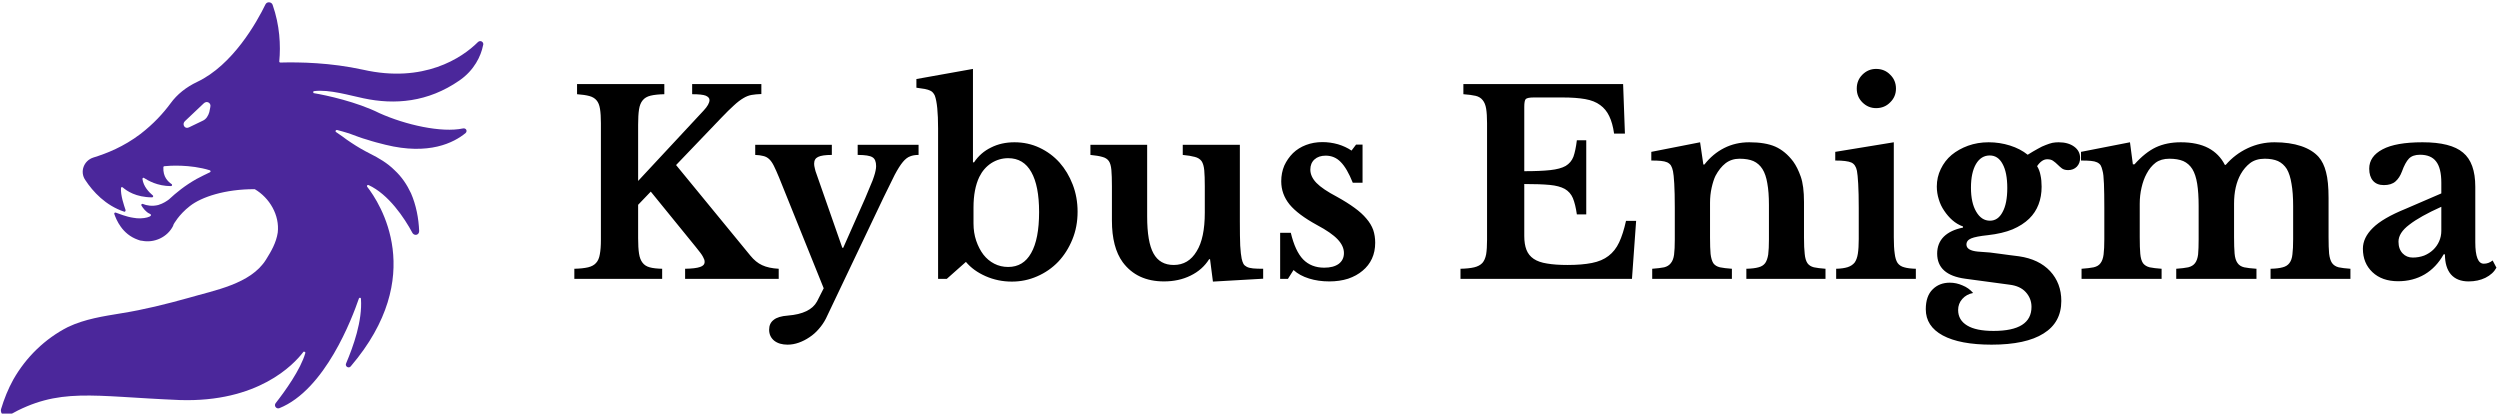 <svg data-v-d3f97b9e="" xmlns="http://www.w3.org/2000/svg" viewBox="0 0 544 90"><!----><!----><!----><g data-v-d3f97b9e="" id="b7e7bbc8-e674-4407-8a30-993424c29898" fill="#000000" transform="matrix(3.932,0,0,3.932,123.05,7.289)"><path d="M4.02 9.48L4.02 11.33L4.02 11.33Q4.02 11.86 4.07 12.18L4.07 12.18L4.07 12.18Q4.12 12.50 4.26 12.68L4.26 12.68L4.26 12.68Q4.40 12.87 4.66 12.94L4.66 12.94L4.66 12.94Q4.91 13.01 5.35 13.02L5.35 13.02L5.35 13.58L0.49 13.58L0.49 13.02L0.49 13.02Q0.95 13.01 1.25 12.94L1.25 12.94L1.25 12.94Q1.54 12.87 1.69 12.70L1.69 12.70L1.69 12.70Q1.85 12.53 1.90 12.22L1.90 12.22L1.90 12.22Q1.96 11.91 1.96 11.42L1.96 11.42L1.96 4.96L1.96 4.96Q1.96 4.48 1.91 4.17L1.91 4.17L1.91 4.17Q1.86 3.86 1.72 3.70L1.72 3.70L1.72 3.70Q1.58 3.53 1.32 3.46L1.32 3.46L1.32 3.46Q1.06 3.39 0.64 3.36L0.64 3.36L0.64 2.80L5.47 2.80L5.47 3.36L5.47 3.36Q5.00 3.37 4.71 3.44L4.71 3.44L4.71 3.44Q4.42 3.51 4.27 3.70L4.27 3.70L4.27 3.70Q4.12 3.88 4.07 4.20L4.07 4.20L4.07 4.20Q4.02 4.52 4.02 5.05L4.02 5.05L4.02 8.16L7.64 4.27L7.64 4.27Q7.97 3.92 7.97 3.68L7.97 3.68L7.97 3.68Q7.97 3.53 7.76 3.44L7.76 3.44L7.76 3.44Q7.56 3.36 7.01 3.36L7.01 3.36L7.01 2.80L10.84 2.80L10.84 3.35L10.84 3.35Q10.53 3.36 10.30 3.40L10.30 3.40L10.30 3.40Q10.07 3.44 9.84 3.58L9.84 3.58L9.84 3.58Q9.60 3.72 9.32 3.98L9.32 3.98L9.32 3.98Q9.03 4.24 8.61 4.68L8.61 4.68L6.12 7.28L10.23 12.29L10.23 12.29Q10.53 12.66 10.88 12.82L10.88 12.82L10.88 12.82Q11.24 12.99 11.80 13.02L11.80 13.02L11.80 13.58L6.62 13.58L6.62 13.02L6.62 13.02Q7.20 13.01 7.45 12.92L7.45 12.92L7.45 12.92Q7.70 12.84 7.70 12.64L7.70 12.64L7.70 12.64Q7.70 12.57 7.68 12.51L7.68 12.51L7.68 12.51Q7.66 12.45 7.61 12.36L7.61 12.36L7.61 12.36Q7.56 12.26 7.46 12.13L7.46 12.13L7.46 12.13Q7.36 12.00 7.20 11.80L7.20 11.80L4.72 8.75L4.02 9.48ZM17.61 9.06L14.41 15.78L14.41 15.78Q14.25 16.09 14.02 16.35L14.02 16.35L14.02 16.35Q13.79 16.62 13.50 16.81L13.50 16.81L13.50 16.81Q13.22 17.00 12.91 17.11L12.91 17.11L12.91 17.11Q12.60 17.22 12.29 17.22L12.29 17.22L12.29 17.22Q11.83 17.22 11.55 17.00L11.55 17.00L11.55 17.00Q11.27 16.77 11.27 16.39L11.27 16.39L11.27 16.39Q11.27 16.04 11.52 15.85L11.52 15.85L11.52 15.85Q11.76 15.65 12.31 15.61L12.31 15.61L12.31 15.61Q13.55 15.51 13.92 14.83L13.92 14.83L14.29 14.10L11.82 7.97L11.82 7.97Q11.65 7.56 11.53 7.32L11.53 7.32L11.53 7.32Q11.41 7.08 11.27 6.95L11.27 6.95L11.27 6.95Q11.13 6.82 10.95 6.78L10.95 6.78L10.95 6.78Q10.77 6.73 10.50 6.72L10.50 6.72L10.50 6.16L14.74 6.16L14.74 6.72L14.74 6.72Q14.20 6.72 13.98 6.83L13.98 6.83L13.98 6.83Q13.76 6.93 13.76 7.21L13.76 7.21L13.76 7.21Q13.76 7.32 13.80 7.47L13.80 7.47L13.80 7.47Q13.83 7.62 13.89 7.77L13.89 7.77L15.32 11.86L15.37 11.86L16.58 9.13L16.58 9.13Q16.76 8.69 16.88 8.41L16.88 8.41L16.88 8.41Q17.01 8.12 17.07 7.92L17.07 7.92L17.07 7.92Q17.14 7.71 17.16 7.59L17.16 7.59L17.16 7.59Q17.19 7.46 17.19 7.34L17.19 7.34L17.19 7.34Q17.19 6.97 16.99 6.85L16.99 6.85L16.99 6.85Q16.79 6.72 16.17 6.72L16.17 6.72L16.17 6.16L19.54 6.16L19.54 6.72L19.54 6.72Q19.26 6.72 19.07 6.80L19.07 6.80L19.07 6.80Q18.87 6.87 18.67 7.11L18.67 7.11L18.67 7.11Q18.47 7.35 18.22 7.82L18.22 7.82L18.22 7.82Q17.98 8.29 17.61 9.06L17.61 9.06ZM22.58 9.63L22.58 10.51L22.58 10.51Q22.58 11.03 22.73 11.47L22.73 11.47L22.73 11.47Q22.88 11.91 23.13 12.24L23.13 12.24L23.13 12.24Q23.38 12.56 23.73 12.74L23.73 12.74L23.73 12.74Q24.08 12.92 24.50 12.92L24.50 12.92L24.50 12.92Q25.34 12.92 25.77 12.15L25.77 12.15L25.77 12.15Q26.21 11.38 26.21 9.88L26.21 9.88L26.21 9.88Q26.21 8.43 25.78 7.67L25.78 7.67L25.78 7.67Q25.35 6.90 24.50 6.90L24.50 6.90L24.50 6.90Q24.00 6.90 23.57 7.17L23.57 7.17L23.57 7.17Q23.14 7.45 22.90 7.94L22.90 7.94L22.90 7.94Q22.58 8.61 22.58 9.63L22.58 9.63ZM22.55 1.96L22.55 7.13L22.61 7.13L22.61 7.13Q22.97 6.59 23.55 6.31L23.55 6.31L23.55 6.31Q24.12 6.02 24.85 6.02L24.85 6.02L24.85 6.02Q25.59 6.02 26.23 6.32L26.23 6.32L26.23 6.32Q26.87 6.62 27.34 7.14L27.34 7.14L27.34 7.14Q27.80 7.66 28.07 8.36L28.07 8.36L28.07 8.36Q28.34 9.06 28.34 9.86L28.34 9.86L28.34 9.86Q28.34 10.70 28.05 11.40L28.05 11.40L28.05 11.40Q27.76 12.11 27.27 12.63L27.27 12.63L27.27 12.63Q26.77 13.15 26.10 13.44L26.10 13.44L26.10 13.44Q25.44 13.73 24.70 13.73L24.70 13.73L24.70 13.73Q23.93 13.73 23.25 13.43L23.25 13.43L23.25 13.43Q22.57 13.13 22.16 12.64L22.16 12.64L21.10 13.58L20.62 13.58L20.62 5.25L20.62 5.25Q20.62 3.93 20.44 3.44L20.44 3.44L20.44 3.44Q20.40 3.35 20.34 3.28L20.34 3.28L20.34 3.28Q20.29 3.21 20.18 3.16L20.18 3.16L20.18 3.16Q20.08 3.11 19.89 3.07L19.89 3.07L19.89 3.07Q19.71 3.04 19.42 3.00L19.42 3.00L19.42 2.52L22.55 1.96ZM35.38 9.91L35.38 8.46L35.38 8.46Q35.38 7.90 35.35 7.57L35.35 7.57L35.35 7.57Q35.32 7.24 35.20 7.06L35.20 7.06L35.20 7.06Q35.07 6.89 34.83 6.83L34.83 6.83L34.83 6.83Q34.58 6.76 34.16 6.72L34.16 6.72L34.16 6.16L37.32 6.16L37.32 10.40L37.32 10.40Q37.32 11.26 37.34 11.74L37.34 11.74L37.34 11.74Q37.37 12.22 37.42 12.46L37.42 12.46L37.42 12.46Q37.46 12.64 37.52 12.75L37.52 12.75L37.52 12.75Q37.58 12.85 37.70 12.91L37.70 12.91L37.70 12.91Q37.83 12.98 38.05 13.00L38.05 13.00L38.05 13.00Q38.26 13.02 38.61 13.02L38.61 13.02L38.61 13.57L35.83 13.73L35.67 12.49L35.62 12.49L35.62 12.49Q35.25 13.08 34.59 13.40L34.59 13.40L34.59 13.40Q33.94 13.72 33.12 13.72L33.12 13.72L33.12 13.72Q31.63 13.72 30.84 12.66L30.84 12.66L30.84 12.66Q30.24 11.84 30.24 10.35L30.24 10.35L30.24 8.46L30.24 8.46Q30.24 7.88 30.21 7.55L30.21 7.55L30.21 7.55Q30.18 7.22 30.07 7.06L30.07 7.06L30.07 7.06Q29.95 6.89 29.71 6.83L29.71 6.83L29.71 6.83Q29.47 6.76 29.05 6.72L29.05 6.72L29.05 6.16L32.19 6.16L32.19 10.12L32.19 10.12Q32.19 11.54 32.54 12.17L32.54 12.17L32.54 12.17Q32.89 12.81 33.66 12.81L33.66 12.81L33.66 12.81Q34.48 12.81 34.93 12.05L34.93 12.05L34.93 12.05Q35.38 11.33 35.38 9.91L35.38 9.91ZM40.29 13.09L39.98 13.58L39.55 13.58L39.55 11.03L40.14 11.03L40.14 11.03Q40.38 12.04 40.82 12.50L40.82 12.50L40.82 12.50Q41.27 12.96 41.99 12.96L41.99 12.96L41.99 12.96Q42.50 12.96 42.79 12.75L42.79 12.75L42.79 12.75Q43.08 12.53 43.08 12.15L43.08 12.15L43.08 12.15Q43.08 11.76 42.73 11.39L42.73 11.39L42.73 11.39Q42.38 11.02 41.59 10.60L41.59 10.60L41.59 10.60Q40.53 10.02 40.07 9.46L40.07 9.46L40.07 9.46Q39.61 8.89 39.61 8.18L39.61 8.18L39.61 8.18Q39.61 7.71 39.78 7.31L39.78 7.31L39.78 7.31Q39.96 6.92 40.26 6.62L40.26 6.62L40.26 6.62Q40.56 6.33 40.98 6.17L40.98 6.17L40.98 6.17Q41.40 6.01 41.89 6.01L41.89 6.01L41.89 6.01Q42.32 6.01 42.75 6.13L42.75 6.13L42.75 6.13Q43.18 6.26 43.50 6.48L43.50 6.48L43.75 6.15L44.11 6.15L44.11 8.26L43.57 8.26L43.57 8.26Q43.25 7.46 42.90 7.11L42.90 7.11L42.90 7.11Q42.56 6.76 42.07 6.76L42.07 6.76L42.07 6.76Q41.68 6.76 41.45 6.97L41.45 6.97L41.45 6.97Q41.22 7.18 41.22 7.53L41.22 7.53L41.22 7.53Q41.22 7.92 41.56 8.27L41.56 8.27L41.56 8.27Q41.90 8.62 42.70 9.04L42.70 9.04L42.70 9.04Q43.26 9.35 43.67 9.65L43.67 9.65L43.67 9.65Q44.07 9.94 44.32 10.24L44.32 10.24L44.32 10.24Q44.58 10.54 44.70 10.87L44.70 10.87L44.70 10.87Q44.81 11.20 44.81 11.58L44.81 11.58L44.81 11.58Q44.81 12.07 44.63 12.46L44.63 12.46L44.63 12.46Q44.45 12.85 44.11 13.13L44.11 13.13L44.11 13.13Q43.78 13.41 43.31 13.57L43.31 13.57L43.31 13.57Q42.84 13.72 42.27 13.72L42.27 13.72L42.27 13.72Q41.66 13.72 41.15 13.56L41.15 13.56L41.15 13.56Q40.63 13.40 40.29 13.09L40.29 13.09ZM53.06 4.06L53.06 7.62L53.06 7.62Q53.96 7.62 54.50 7.56L54.50 7.56L54.50 7.56Q55.05 7.50 55.35 7.33L55.35 7.33L55.35 7.33Q55.65 7.15 55.78 6.82L55.78 6.82L55.78 6.82Q55.90 6.48 55.97 5.91L55.97 5.91L56.49 5.91L56.49 10.01L55.97 10.01L55.97 10.01Q55.89 9.45 55.75 9.11L55.75 9.11L55.75 9.11Q55.61 8.78 55.30 8.60L55.30 8.60L55.30 8.60Q54.99 8.43 54.47 8.38L54.47 8.38L54.47 8.38Q53.94 8.33 53.06 8.33L53.06 8.33L53.06 11.21L53.06 11.21Q53.06 11.66 53.18 11.97L53.18 11.97L53.18 11.97Q53.30 12.28 53.58 12.47L53.58 12.47L53.58 12.47Q53.86 12.66 54.32 12.73L54.32 12.73L54.32 12.73Q54.78 12.81 55.45 12.81L55.45 12.81L55.45 12.81Q56.25 12.81 56.80 12.70L56.80 12.70L56.80 12.70Q57.36 12.59 57.72 12.31L57.72 12.31L57.72 12.31Q58.09 12.03 58.31 11.56L58.31 11.56L58.31 11.56Q58.53 11.09 58.69 10.37L58.69 10.37L59.25 10.37L59.02 13.58L49.53 13.58L49.53 13.02L49.53 13.02Q49.99 13.01 50.29 12.94L50.29 12.94L50.29 12.94Q50.58 12.87 50.74 12.70L50.74 12.70L50.74 12.70Q50.89 12.53 50.95 12.22L50.95 12.22L50.95 12.22Q51.00 11.91 51.00 11.42L51.00 11.42L51.00 4.96L51.00 4.96Q51.00 4.47 50.95 4.16L50.95 4.16L50.95 4.16Q50.90 3.86 50.76 3.69L50.76 3.69L50.76 3.69Q50.62 3.51 50.37 3.45L50.37 3.45L50.37 3.45Q50.11 3.39 49.69 3.36L49.69 3.36L49.69 2.80L58.53 2.80L58.63 5.54L58.03 5.54L58.03 5.54Q57.95 4.96 57.76 4.57L57.76 4.57L57.76 4.57Q57.58 4.19 57.26 3.96L57.26 3.96L57.26 3.96Q56.94 3.72 56.43 3.63L56.43 3.63L56.43 3.63Q55.92 3.54 55.17 3.54L55.17 3.54L53.59 3.54L53.59 3.54Q53.23 3.54 53.14 3.63L53.14 3.63L53.14 3.63Q53.06 3.72 53.06 4.06L53.06 4.06ZM63.34 9.37L63.34 11.30L63.34 11.30Q63.34 11.87 63.37 12.20L63.37 12.20L63.37 12.20Q63.41 12.53 63.52 12.71L63.52 12.71L63.52 12.71Q63.64 12.88 63.89 12.94L63.89 12.94L63.89 12.94Q64.13 12.99 64.55 13.02L64.55 13.02L64.55 13.58L60.14 13.58L60.14 13.02L60.14 13.02Q60.55 12.99 60.80 12.94L60.80 12.94L60.80 12.94Q61.04 12.88 61.17 12.71L61.17 12.71L61.17 12.71Q61.31 12.54 61.35 12.24L61.35 12.24L61.35 12.24Q61.39 11.93 61.39 11.40L61.39 11.40L61.39 9.65L61.39 9.65Q61.39 8.82 61.36 8.31L61.36 8.31L61.36 8.31Q61.33 7.80 61.29 7.62L61.29 7.62L61.29 7.62Q61.25 7.43 61.18 7.31L61.18 7.31L61.18 7.31Q61.11 7.20 60.97 7.13L60.97 7.13L60.97 7.13Q60.83 7.07 60.62 7.05L60.62 7.05L60.62 7.05Q60.41 7.03 60.09 7.03L60.09 7.03L60.09 6.55L62.79 6.02L62.97 7.25L63.03 7.25L63.03 7.25Q63.49 6.66 64.12 6.34L64.12 6.34L64.12 6.34Q64.75 6.02 65.51 6.02L65.51 6.02L65.51 6.02Q66.40 6.02 66.95 6.26L66.95 6.26L66.95 6.26Q67.51 6.51 67.94 7.08L67.94 7.08L67.94 7.08Q68.18 7.41 68.36 7.92L68.36 7.92L68.36 7.92Q68.54 8.43 68.54 9.32L68.54 9.32L68.54 11.30L68.54 11.30Q68.54 11.87 68.58 12.20L68.58 12.20L68.58 12.20Q68.61 12.53 68.73 12.71L68.73 12.71L68.73 12.71Q68.85 12.88 69.09 12.94L69.09 12.94L69.09 12.94Q69.33 12.99 69.73 13.02L69.73 13.02L69.73 13.58L65.35 13.58L65.35 13.02L65.35 13.02Q65.77 13.01 66.02 12.94L66.02 12.94L66.02 12.94Q66.26 12.88 66.39 12.71L66.39 12.71L66.39 12.71Q66.51 12.54 66.56 12.23L66.56 12.23L66.56 12.23Q66.60 11.91 66.60 11.40L66.60 11.40L66.60 9.49L66.60 9.49Q66.60 8.78 66.51 8.29L66.51 8.29L66.51 8.29Q66.43 7.80 66.24 7.50L66.24 7.50L66.24 7.50Q66.05 7.20 65.74 7.06L65.74 7.06L65.74 7.06Q65.44 6.93 64.97 6.93L64.97 6.93L64.97 6.93Q64.53 6.93 64.20 7.18L64.20 7.18L64.20 7.18Q63.88 7.43 63.64 7.88L63.64 7.88L63.64 7.88Q63.52 8.13 63.43 8.53L63.43 8.53L63.43 8.53Q63.34 8.93 63.34 9.37L63.34 9.37ZM73.51 6.02L73.51 11.28L73.51 11.28Q73.51 11.84 73.56 12.18L73.56 12.18L73.56 12.18Q73.60 12.52 73.72 12.70L73.72 12.70L73.72 12.70Q73.85 12.88 74.09 12.94L74.09 12.94L74.09 12.94Q74.33 13.01 74.73 13.02L74.73 13.02L74.73 13.58L70.32 13.58L70.32 13.02L70.32 13.02Q70.71 13.01 70.96 12.93L70.96 12.93L70.96 12.93Q71.20 12.85 71.34 12.68L71.34 12.68L71.34 12.68Q71.47 12.50 71.52 12.19L71.52 12.19L71.52 12.19Q71.57 11.87 71.57 11.38L71.57 11.38L71.57 9.66L71.57 9.66Q71.57 8.85 71.54 8.32L71.54 8.32L71.54 8.32Q71.51 7.80 71.47 7.60L71.47 7.60L71.47 7.60Q71.40 7.25 71.16 7.14L71.16 7.14L71.16 7.14Q70.91 7.03 70.27 7.03L70.27 7.03L70.27 6.55L73.51 6.02ZM71.46 3.05L71.46 3.05L71.46 3.05Q71.46 2.59 71.77 2.28L71.77 2.28L71.77 2.28Q72.09 1.96 72.53 1.96L72.53 1.96L72.53 1.96Q73.00 1.96 73.31 2.28L73.31 2.28L73.31 2.28Q73.63 2.59 73.63 3.05L73.63 3.05L73.63 3.05Q73.63 3.50 73.31 3.81L73.31 3.81L73.31 3.81Q73.00 4.13 72.53 4.13L72.53 4.13L72.53 4.13Q72.09 4.13 71.77 3.81L71.77 3.81L71.77 3.81Q71.46 3.50 71.46 3.05ZM78.16 12.07L78.16 12.07L78.16 12.07Q78.54 12.10 78.83 12.12L78.83 12.12L78.83 12.12Q79.11 12.15 79.37 12.19L79.37 12.19L79.37 12.19Q79.63 12.22 79.89 12.26L79.89 12.26L79.89 12.26Q80.15 12.29 80.44 12.33L80.44 12.33L80.44 12.33Q81.54 12.49 82.16 13.15L82.16 13.15L82.16 13.15Q82.78 13.82 82.78 14.80L82.78 14.80L82.78 14.80Q82.78 15.99 81.80 16.60L81.80 16.60L81.80 16.60Q80.82 17.22 78.92 17.22L78.92 17.22L78.92 17.22Q77.17 17.22 76.22 16.71L76.22 16.71L76.22 16.71Q75.28 16.20 75.28 15.26L75.28 15.26L75.28 15.26Q75.28 14.53 75.66 14.16L75.66 14.16L75.66 14.16Q76.03 13.79 76.61 13.79L76.61 13.79L76.61 13.79Q76.97 13.79 77.31 13.94L77.31 13.94L77.31 13.94Q77.66 14.08 77.90 14.36L77.90 14.36L77.90 14.36Q77.53 14.43 77.30 14.69L77.30 14.69L77.30 14.69Q77.07 14.95 77.07 15.30L77.07 15.30L77.07 15.30Q77.07 15.86 77.57 16.16L77.57 16.16L77.57 16.16Q78.06 16.46 79.03 16.46L79.03 16.46L79.03 16.46Q81.13 16.46 81.13 15.13L81.13 15.13L81.13 15.13Q81.13 14.66 80.81 14.31L80.81 14.31L80.81 14.31Q80.50 13.97 79.91 13.90L79.91 13.90L77.46 13.57L77.46 13.57Q75.91 13.36 75.91 12.18L75.91 12.18L75.91 12.18Q75.91 11.61 76.28 11.24L76.28 11.24L76.28 11.24Q76.65 10.88 77.34 10.74L77.34 10.74L77.34 10.68L77.34 10.68Q77.01 10.56 76.75 10.33L76.75 10.33L76.75 10.33Q76.50 10.11 76.30 9.81L76.30 9.81L76.30 9.81Q76.10 9.52 76.00 9.18L76.00 9.18L76.00 9.18Q75.89 8.83 75.89 8.47L75.89 8.47L75.89 8.47Q75.89 7.95 76.11 7.50L76.11 7.50L76.11 7.50Q76.33 7.04 76.71 6.72L76.71 6.72L76.71 6.72Q77.10 6.40 77.62 6.21L77.62 6.21L77.62 6.21Q78.15 6.02 78.76 6.02L78.76 6.02L78.76 6.02Q79.37 6.02 79.94 6.20L79.94 6.20L79.94 6.20Q80.51 6.38 80.92 6.71L80.92 6.71L80.92 6.71Q81.24 6.51 81.48 6.38L81.48 6.38L81.48 6.38Q81.72 6.24 81.92 6.17L81.92 6.17L81.92 6.17Q82.12 6.09 82.29 6.05L82.29 6.05L82.29 6.05Q82.46 6.02 82.63 6.02L82.63 6.02L82.63 6.02Q83.16 6.02 83.49 6.26L83.49 6.26L83.49 6.26Q83.82 6.50 83.82 6.89L83.82 6.89L83.82 6.89Q83.82 7.18 83.64 7.37L83.64 7.37L83.64 7.37Q83.45 7.56 83.16 7.56L83.16 7.56L83.16 7.56Q82.95 7.56 82.82 7.47L82.82 7.47L82.82 7.47Q82.70 7.38 82.58 7.26L82.58 7.26L82.58 7.26Q82.46 7.14 82.33 7.05L82.33 7.05L82.33 7.05Q82.21 6.96 82.00 6.96L82.00 6.96L82.00 6.96Q81.70 6.96 81.44 7.34L81.44 7.34L81.44 7.34Q81.58 7.57 81.63 7.85L81.63 7.85L81.63 7.85Q81.69 8.12 81.69 8.48L81.69 8.48L81.69 8.48Q81.69 9.02 81.52 9.46L81.52 9.46L81.52 9.46Q81.35 9.91 81.00 10.25L81.00 10.25L81.00 10.25Q80.64 10.60 80.08 10.84L80.08 10.84L80.08 10.84Q79.52 11.07 78.72 11.16L78.72 11.16L78.72 11.16Q78.05 11.23 77.79 11.34L77.79 11.34L77.79 11.34Q77.53 11.45 77.53 11.68L77.53 11.68L77.53 11.68Q77.53 12.01 78.16 12.07ZM78.83 10.36L78.83 10.36L78.83 10.36Q79.28 10.36 79.53 9.88L79.53 9.88L79.53 9.88Q79.79 9.41 79.79 8.55L79.79 8.55L79.79 8.55Q79.79 7.69 79.53 7.22L79.53 7.22L79.53 7.22Q79.28 6.75 78.82 6.75L78.82 6.75L78.82 6.75Q78.34 6.75 78.06 7.22L78.06 7.22L78.06 7.22Q77.78 7.70 77.78 8.53L77.78 8.53L77.78 8.53Q77.78 9.37 78.07 9.86L78.07 9.86L78.07 9.86Q78.36 10.36 78.83 10.36ZM87.12 9.42L87.12 11.27L87.12 11.27Q87.12 11.86 87.15 12.19L87.15 12.19L87.15 12.19Q87.18 12.53 87.30 12.71L87.30 12.71L87.30 12.71Q87.43 12.88 87.67 12.94L87.67 12.94L87.67 12.94Q87.91 12.99 88.33 13.02L88.33 13.02L88.33 13.58L83.90 13.58L83.90 13.02L83.90 13.02Q84.32 12.99 84.57 12.94L84.57 12.94L84.57 12.94Q84.83 12.88 84.95 12.71L84.95 12.71L84.95 12.71Q85.08 12.54 85.12 12.23L85.12 12.23L85.12 12.23Q85.16 11.91 85.16 11.38L85.16 11.38L85.16 9.65L85.16 9.65Q85.16 8.85 85.14 8.32L85.14 8.32L85.14 8.32Q85.12 7.78 85.06 7.59L85.06 7.59L85.06 7.59Q85.02 7.41 84.96 7.30L84.96 7.30L84.96 7.30Q84.90 7.20 84.76 7.13L84.76 7.13L84.76 7.13Q84.63 7.07 84.42 7.05L84.42 7.05L84.42 7.05Q84.21 7.03 83.87 7.03L83.87 7.03L83.87 6.55L86.58 6.02L86.74 7.24L86.83 7.24L86.83 7.24Q87.42 6.58 88.01 6.30L88.01 6.30L88.01 6.30Q88.61 6.02 89.39 6.02L89.39 6.02L89.39 6.02Q90.31 6.02 90.92 6.34L90.92 6.34L90.92 6.34Q91.52 6.66 91.83 7.27L91.83 7.27L91.88 7.27L91.88 7.27Q92.39 6.68 93.09 6.35L93.09 6.35L93.09 6.35Q93.79 6.02 94.58 6.02L94.58 6.02L94.58 6.02Q95.42 6.02 96.05 6.23L96.05 6.23L96.05 6.23Q96.67 6.44 97.02 6.83L97.02 6.83L97.02 6.83Q97.30 7.15 97.43 7.67L97.43 7.67L97.43 7.67Q97.57 8.19 97.57 9.11L97.57 9.11L97.57 11.27L97.57 11.27Q97.57 11.84 97.60 12.18L97.60 12.18L97.60 12.18Q97.64 12.52 97.76 12.70L97.76 12.70L97.76 12.70Q97.89 12.88 98.13 12.94L98.13 12.94L98.13 12.94Q98.36 12.99 98.78 13.02L98.78 13.02L98.78 13.58L94.36 13.58L94.36 13.02L94.36 13.02Q94.78 13.01 95.03 12.94L95.03 12.94L95.03 12.94Q95.27 12.88 95.40 12.71L95.40 12.71L95.40 12.71Q95.54 12.53 95.57 12.22L95.57 12.22L95.57 12.22Q95.61 11.91 95.61 11.38L95.61 11.38L95.61 9.55L95.61 9.55Q95.61 8.82 95.52 8.32L95.52 8.32L95.52 8.32Q95.44 7.81 95.26 7.50L95.26 7.50L95.26 7.50Q95.07 7.20 94.77 7.06L94.77 7.06L94.77 7.06Q94.47 6.93 94.04 6.93L94.04 6.93L94.04 6.93Q93.55 6.93 93.23 7.17L93.23 7.17L93.23 7.17Q92.92 7.41 92.71 7.78L92.71 7.78L92.71 7.78Q92.34 8.44 92.34 9.42L92.34 9.42L92.34 11.27L92.34 11.27Q92.34 11.84 92.37 12.18L92.37 12.18L92.37 12.18Q92.40 12.52 92.53 12.70L92.53 12.70L92.53 12.70Q92.65 12.88 92.90 12.94L92.90 12.94L92.90 12.94Q93.14 12.99 93.58 13.02L93.58 13.02L93.58 13.58L89.14 13.58L89.14 13.02L89.14 13.02Q89.56 12.99 89.80 12.94L89.80 12.94L89.80 12.94Q90.05 12.88 90.18 12.71L90.18 12.71L90.18 12.71Q90.31 12.54 90.35 12.23L90.35 12.23L90.35 12.23Q90.38 11.91 90.38 11.38L90.38 11.38L90.38 9.55L90.38 9.55Q90.38 8.82 90.30 8.32L90.30 8.32L90.30 8.32Q90.22 7.81 90.03 7.50L90.03 7.50L90.03 7.50Q89.84 7.20 89.53 7.06L89.53 7.06L89.53 7.06Q89.22 6.93 88.76 6.93L88.76 6.93L88.76 6.93Q88.30 6.93 88.00 7.15L88.00 7.15L88.00 7.15Q87.70 7.38 87.50 7.76L87.50 7.76L87.50 7.76Q87.32 8.09 87.22 8.53L87.22 8.53L87.22 8.53Q87.12 8.96 87.12 9.42L87.12 9.42ZM103.81 10.92L103.81 9.59L103.81 9.59Q102.63 10.12 102.04 10.58L102.04 10.58L102.04 10.58Q101.44 11.03 101.44 11.52L101.44 11.52L101.44 11.52Q101.44 11.93 101.67 12.17L101.67 12.17L101.67 12.17Q101.89 12.40 102.23 12.40L102.23 12.40L102.23 12.40Q102.56 12.40 102.86 12.29L102.86 12.29L102.86 12.29Q103.15 12.17 103.36 11.97L103.36 11.97L103.36 11.97Q103.57 11.77 103.69 11.50L103.69 11.50L103.69 11.50Q103.81 11.23 103.81 10.92L103.81 10.92ZM101.84 9.70L103.81 8.85L103.81 8.26L103.81 8.26Q103.81 7.45 103.52 7.08L103.52 7.08L103.52 7.08Q103.24 6.71 102.63 6.71L102.63 6.71L102.63 6.71Q102.23 6.71 102.02 6.92L102.02 6.92L102.02 6.92Q101.81 7.14 101.63 7.64L101.63 7.64L101.63 7.64Q101.50 7.99 101.27 8.19L101.27 8.19L101.27 8.19Q101.04 8.39 100.63 8.39L100.63 8.39L100.63 8.39Q100.24 8.39 100.03 8.15L100.03 8.15L100.03 8.15Q99.82 7.91 99.82 7.48L99.82 7.48L99.82 7.48Q99.82 6.80 100.56 6.41L100.56 6.41L100.56 6.41Q101.29 6.02 102.77 6.02L102.77 6.02L102.77 6.02Q104.34 6.02 105.01 6.59L105.01 6.59L105.01 6.59Q105.69 7.15 105.69 8.48L105.69 8.48L105.69 11.55L105.69 11.55Q105.69 12.74 106.16 12.74L106.16 12.74L106.16 12.74Q106.43 12.74 106.65 12.56L106.65 12.56L106.86 12.96L106.86 12.96Q106.67 13.31 106.25 13.52L106.25 13.52L106.25 13.52Q105.84 13.72 105.32 13.72L105.32 13.72L105.32 13.72Q104.68 13.72 104.34 13.33L104.34 13.33L104.34 13.33Q104.01 12.94 104.01 12.22L104.01 12.22L103.94 12.22L103.94 12.22Q103.53 12.95 102.89 13.33L102.89 13.33L102.89 13.33Q102.24 13.71 101.42 13.71L101.42 13.71L101.42 13.71Q100.53 13.71 100.00 13.21L100.00 13.21L100.00 13.21Q99.47 12.71 99.47 11.91L99.47 11.91L99.47 11.91Q99.47 11.30 100.02 10.76L100.02 10.76L100.02 10.76Q100.56 10.22 101.84 9.70L101.84 9.70Z"></path></g><!----><g data-v-d3f97b9e="" id="18a39b64-f859-45e7-9bdd-d7700a4944d5" transform="matrix(1.111,0,0,1.111,-2.781,-10.053)" stroke="none" fill="#4B279B"><switch><g><path d="M96.1 17.3c-3.1 3.1-10.6 8.1-22.5 5.4-6.4-1.4-12.4-1.5-16.2-1.4-.1 0-.2-.1-.2-.2.3-3.2.1-7.1-1.3-11.1-.2-.6-1.1-.7-1.4-.1-1.7 3.5-6.4 11.9-13.4 15.2-2.1 1-3.9 2.4-5.2 4.2-1.4 1.9-3.3 4-5.9 6-3.3 2.5-6.6 3.8-9.2 4.6-1.9.6-2.7 2.8-1.6 4.4 1.5 2.3 4 5 7.6 6.2.2.1.3-.1.3-.3-.3-.9-1-2.9-.9-4.3 0-.2.2-.3.4-.1.7.6 2.5 1.9 5.7 1.9.2 0 .3-.3.1-.4-.7-.6-1.8-1.7-2-3.2 0-.2.2-.3.3-.2.8.5 2.6 1.6 5.3 1.6.2 0 .3-.3.1-.4-.7-.5-1.7-1.4-1.6-3.3 0-.1.1-.2.2-.2.9-.1 5-.4 8.9.8.2.1.2.3 0 .4-.8.4-1.7.8-2.6 1.3-2.3 1.3-4 2.7-5.4 4-.4.3-1.1.8-2.1 1.1-1.2.3-2.3.1-3-.2-.2-.1-.4.1-.3.3.3.5.9 1.3 1.6 1.6 1.1.5-1.3 1.2-3.2.8-1.4-.2-2.8-.8-3.4-1-.2-.1-.4.1-.3.3.4 1.1 1.5 3.9 4.6 5 .3.1.5.2.8.2 2.4.5 5-.7 6.1-2.9 0-.1.1-.2.1-.3 0 0 1-1.9 3.2-3.6 2.3-1.8 6.9-3.3 12.6-3.3h.1c2.9 1.7 4.9 5.1 4.5 8.5-.3 2-1.3 3.7-2.3 5.3-3 4.8-10.1 6-15.2 7.5-4.3 1.2-8.7 2.3-13.1 3-3.6.6-7.1 1.1-10.5 2.7-4.5 2.3-8.2 5.9-10.7 10.3-1 1.8-1.8 3.8-2.4 5.8-.2.9.7 1.6 1.5 1.2 9.9-5.6 16.2-3.7 33.5-3C53 87.9 60 80.5 61.9 78c.1-.2.5 0 .4.2-.9 3.2-4 7.5-5.8 9.8-.4.5.1 1.2.7 1 9-3.6 14.3-17.7 15.6-21.5.1-.2.4-.2.4.1.3 4.3-1.5 9.3-2.9 12.6-.3.6.5 1.1.9.6 15.1-17.7 5.7-32 3.2-35.2-.1-.2.1-.4.3-.3 3.9 1.8 7 6.4 8.6 9.4.4.6 1.3.4 1.3-.4-.1-2.5-.6-5.1-1.6-7.4-.8-1.7-1.8-3.2-3.2-4.5-1.4-1.4-3.1-2.4-4.9-3.3-1.2-.6-2.4-1.3-3.6-2.1-.6-.4-1.2-.8-1.7-1.2-.4-.3-.9-.6-1.3-.9-.2-.2 0-.4.2-.4.4.1.8.2 1.1.3.6.2 1.1.3 1.6.5 1.1.4 2.1.8 3.2 1.1 1.2.4 2.4.7 3.6 1 8.5 2.1 13.4-.4 15.7-2.3.4-.4.1-1-.5-.9-4.2.9-11.3-.7-16.4-3-4.4-2.2-10.4-3.5-12.8-3.9-.2 0-.2-.4 0-.4 3-.4 7.2.9 9.7 1.4 6.1 1.3 12.6.8 18.8-3.5 2.9-2 4.2-4.8 4.6-6.8.3-.7-.5-1.2-1-.7zM43.7 30l-.2 1c-.2.7-.6 1.4-1.3 1.7L39.5 34c-.8.4-1.4-.6-.8-1.2l3.7-3.5c.6-.6 1.5-.1 1.3.7z"></path></g></switch></g><!----></svg>
